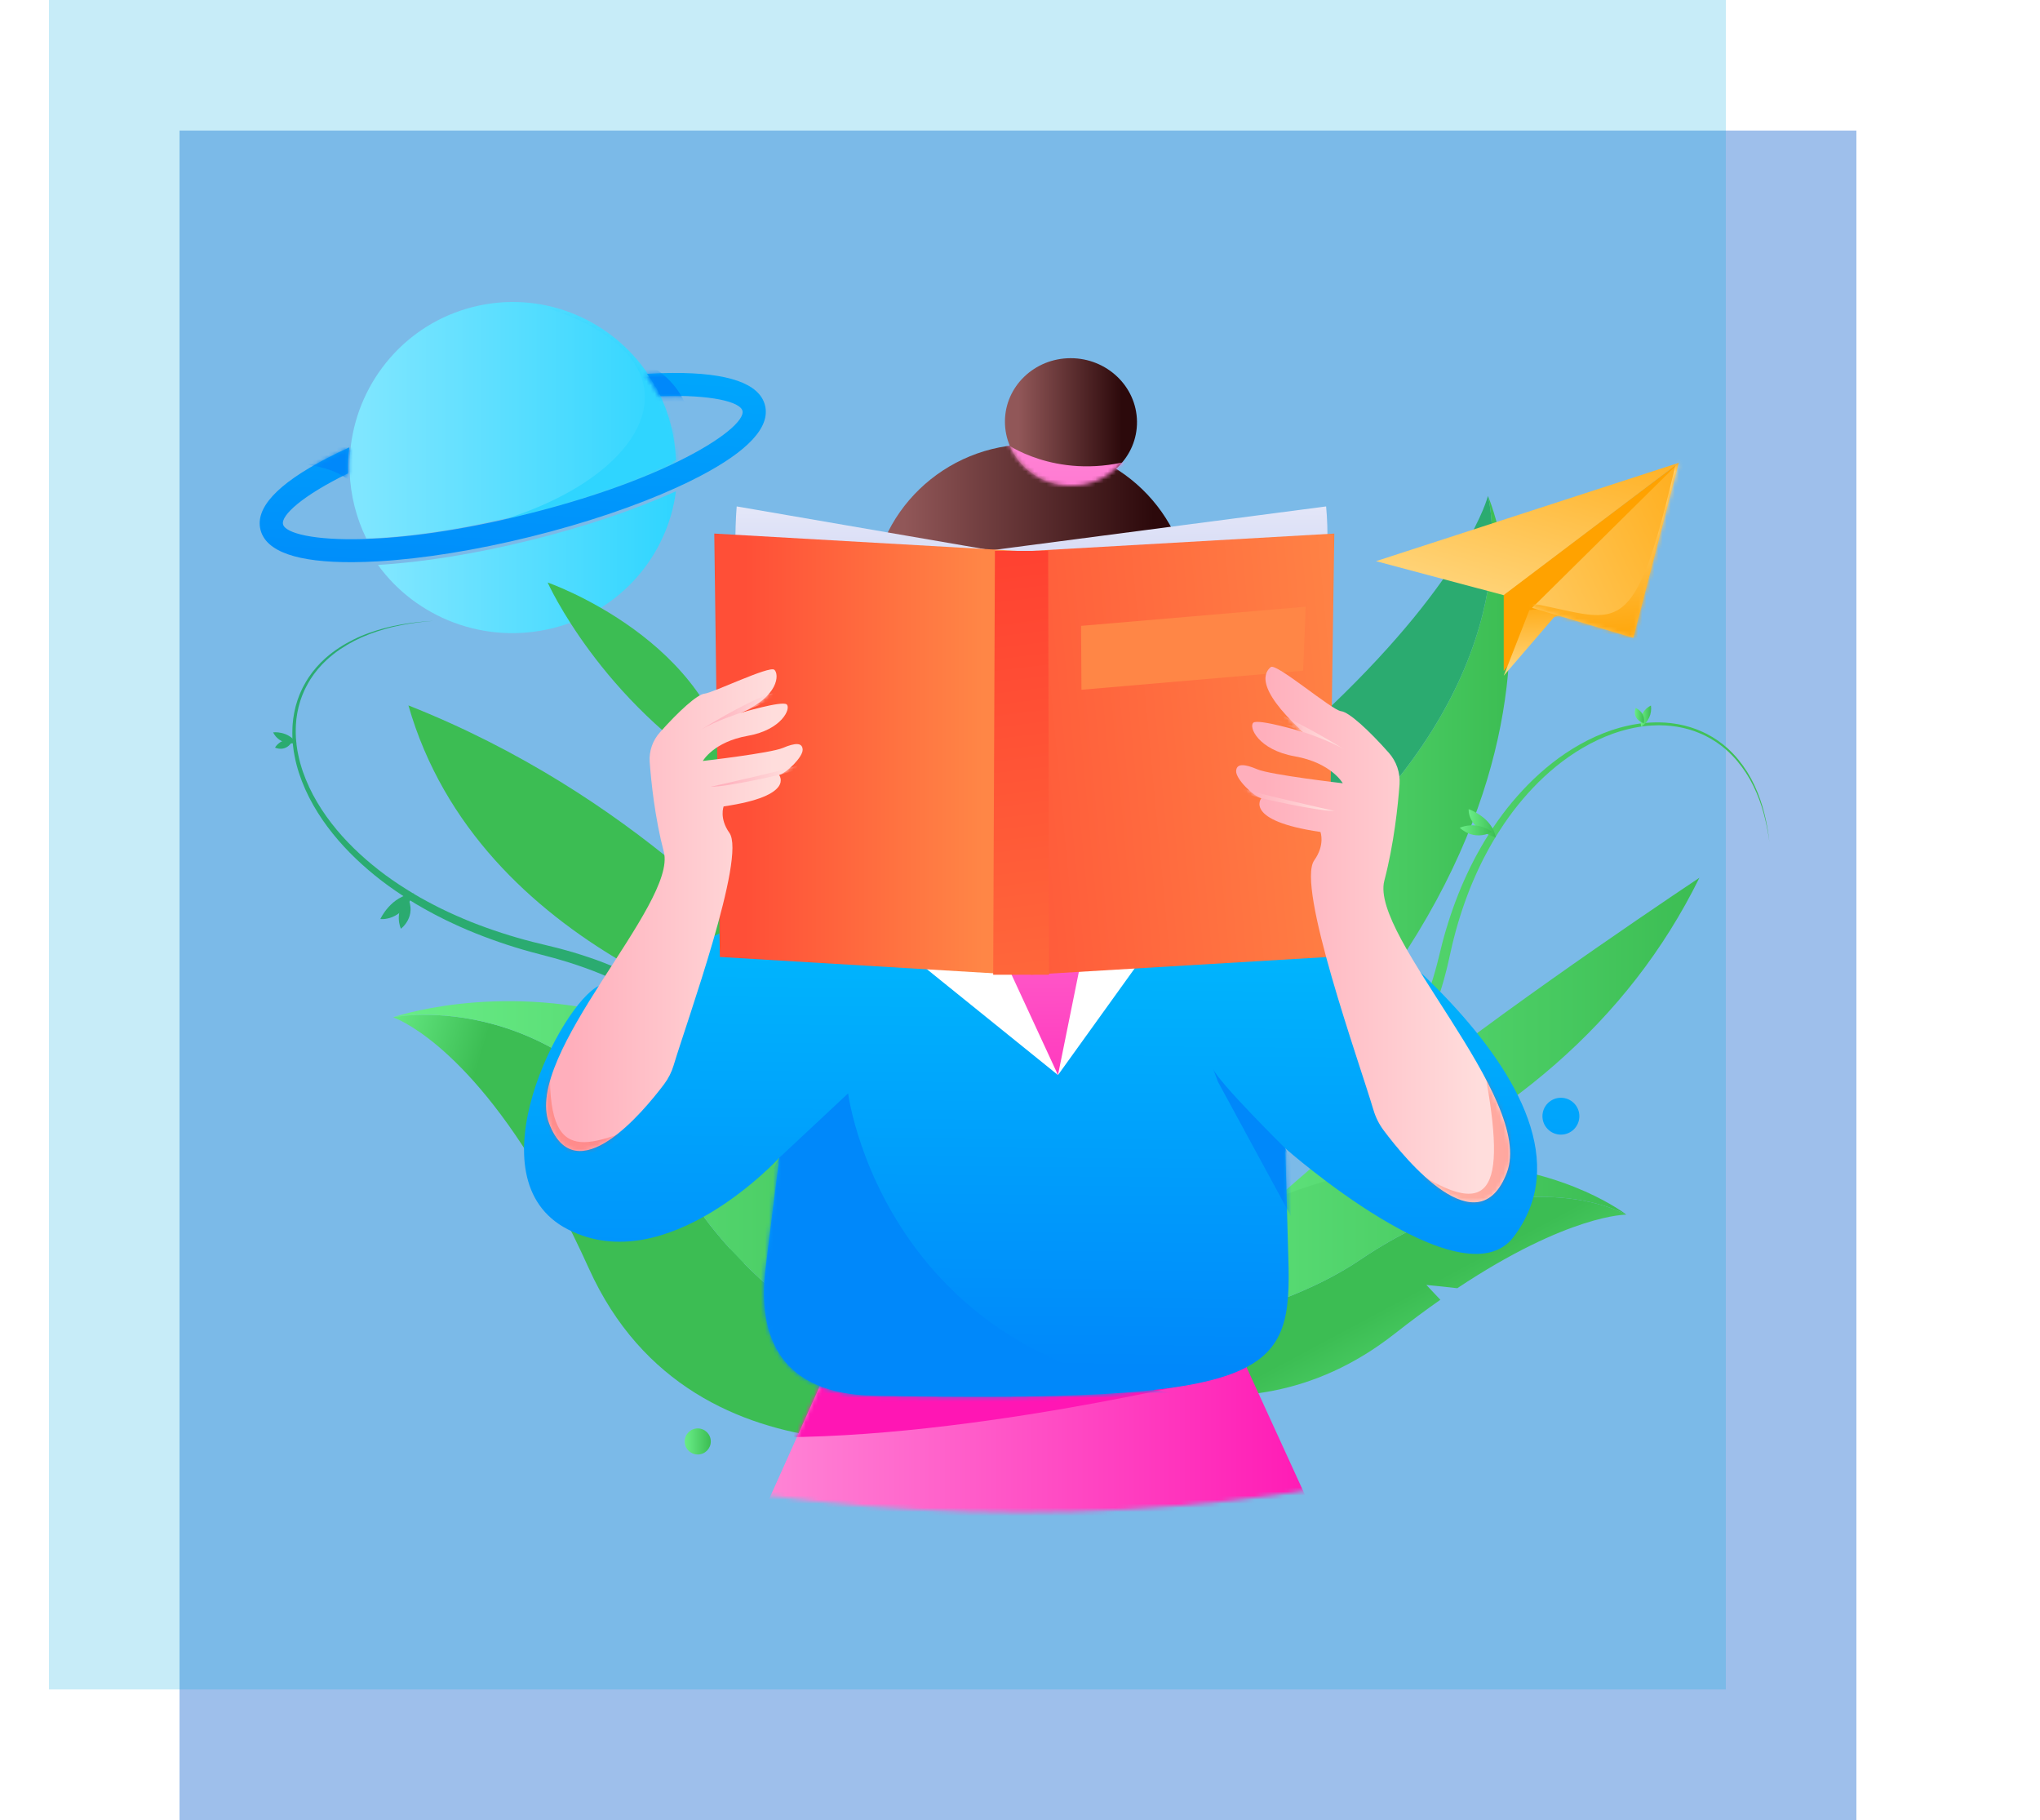 <svg width="500" height="446" viewBox="0 0 500 446" fill="none" xmlns="http://www.w3.org/2000/svg">
<rect width="500" height="446" fill="#1E1E1E"/>
<rect width="1440" height="1024" transform="translate(-891 -338)" fill="white"/>
<rect x="44" y="32" width="411" height="414" fill="#0058CC" fill-opacity="0.38"/>
<rect x="12" width="411" height="414" fill="#01ABE1" fill-opacity="0.22"/>
<path d="M165.671 112.776C165.467 107.109 164.075 101.549 161.585 96.46C160.639 94.528 159.539 92.676 158.296 90.922C149.018 77.812 132.381 71.062 115.921 75.225C99.461 79.388 87.986 93.248 85.989 109.21C85.72 111.346 85.624 113.501 85.701 115.653C85.905 121.32 87.297 126.879 89.787 131.968C99.553 131.653 112.668 129.94 128.615 125.907C144.561 121.874 156.921 117.143 165.671 112.776Z" fill="url(#paint0_linear_0_1)"/>
<mask id="mask0_0_1" style="mask-type:alpha" maskUnits="userSpaceOnUse" x="85" y="75" width="81" height="58">
<path fill-rule="evenodd" clip-rule="evenodd" d="M165.522 113.741C165.318 108.113 163.931 102.592 161.45 97.538C160.507 95.619 159.411 93.78 158.173 92.038C148.927 79.019 132.349 72.315 115.947 76.45C99.545 80.584 88.11 94.348 86.12 110.2C85.852 112.321 85.756 114.461 85.833 116.598C86.036 122.226 87.424 127.747 89.905 132.801C99.636 132.488 112.705 130.787 128.596 126.782C144.486 122.776 156.802 118.078 165.522 113.741Z" fill="white"/>
</mask>
<g mask="url(#mask0_0_1)">
<path d="M100.014 69.867C184.868 74.899 167.446 121.508 106.941 131.176C46.435 140.843 186.905 124.796 186.905 124.796L184.611 78.534L120.266 66.019L103.09 74.708" fill="url(#paint1_linear_0_1)"/>
</g>
<path d="M92.631 138.44C102.004 151.39 118.809 158.058 135.436 153.946C152.063 149.833 163.654 136.142 165.671 120.375C155.717 124.906 143.282 129.106 129.921 132.41C116.56 135.715 103.582 137.8 92.631 138.44Z" fill="url(#paint2_linear_0_1)"/>
<path d="M187.494 99.301C186.129 93.977 178.506 91.315 164.838 91.392C162.846 91.403 160.755 91.479 158.592 91.605C159.847 93.334 160.957 95.161 161.912 97.067C174.362 96.674 181.414 98.48 181.974 100.665C182.534 102.85 177.193 107.718 166.037 113.159C157.204 117.467 144.727 122.133 128.63 126.111C112.532 130.089 99.293 131.778 89.435 132.089C76.985 132.482 69.933 130.675 69.373 128.491C68.813 126.306 74.153 121.437 85.309 115.997C85.232 113.874 85.329 111.749 85.6 109.643C83.635 110.537 81.756 111.442 79.997 112.358C67.919 118.643 62.488 124.53 63.853 129.855C65.218 135.179 72.841 137.841 86.509 137.763C88.5 137.752 90.592 137.677 92.754 137.551C103.698 136.913 116.667 134.83 130.019 131.531C143.371 128.231 155.798 124.037 165.746 119.513C167.712 118.619 169.591 117.713 171.35 116.798C183.427 110.513 188.859 104.625 187.494 99.301Z" fill="url(#paint3_linear_0_1)"/>
<mask id="mask1_0_1" style="mask-type:alpha" maskUnits="userSpaceOnUse" x="63" y="91" width="125" height="47">
<path fill-rule="evenodd" clip-rule="evenodd" d="M186.992 99.448C185.634 94.12 178.045 91.456 164.437 91.534C162.454 91.545 160.372 91.62 158.219 91.746C159.468 93.477 160.574 95.305 161.524 97.213C173.919 96.82 180.939 98.627 181.497 100.814C182.054 103 176.737 107.872 165.631 113.317C156.837 117.628 144.415 122.298 128.389 126.279C112.363 130.26 99.182 131.951 89.367 132.262C76.972 132.655 69.952 130.847 69.394 128.661C68.837 126.474 74.154 121.602 85.26 116.157C85.183 114.033 85.28 111.907 85.55 109.798C83.593 110.693 81.722 111.599 79.971 112.516C67.947 118.805 62.54 124.697 63.899 130.026C65.258 135.355 72.847 138.018 86.455 137.941C88.437 137.93 90.519 137.854 92.672 137.728C103.567 137.089 116.479 135.005 129.772 131.703C143.065 128.401 155.437 124.204 165.341 119.677C167.298 118.782 169.169 117.875 170.92 116.959C182.944 110.669 188.351 104.777 186.992 99.448Z" fill="white"/>
</mask>
<g mask="url(#mask1_0_1)">
<path d="M54.575 114.737C92.323 108.868 88.703 125.602 88.703 125.602L98.011 104.82L83.015 101.754" fill="url(#paint4_linear_0_1)"/>
<path d="M147.911 85.911C166.785 88.454 168.854 101.754 168.854 101.754L152.824 104.82L147.653 99.937" fill="url(#paint5_linear_0_1)"/>
</g>
<mask id="mask2_0_1" style="mask-type:alpha" maskUnits="userSpaceOnUse" x="0" y="74" width="500" height="297">
<path fill-rule="evenodd" clip-rule="evenodd" d="M500 236.288C500 310.474 388.071 370.613 250 370.613C111.929 370.613 0 310.474 0 236.288C0 162.103 118.181 74.029 256.252 74.029C394.323 74.029 500 162.103 500 236.288Z" fill="white"/>
</mask>
<g mask="url(#mask2_0_1)">
<path d="M168.621 335.309C170.962 330.101 173.143 324.83 175.023 319.45C176.929 314.086 178.472 308.6 179.641 303.03C180.783 297.469 181.451 291.814 181.434 286.192C181.407 280.576 180.639 274.995 178.96 269.761C177.294 264.59 174.685 259.771 171.267 255.544C167.894 251.376 163.822 247.87 159.392 244.969C157.169 243.533 154.869 242.22 152.502 241.035C151.308 240.467 150.122 239.88 148.903 239.369C147.698 238.822 146.462 238.353 145.235 237.861C142.759 236.936 140.26 236.064 137.718 235.334C137.082 235.151 136.453 234.946 135.812 234.782L133.894 234.272L130.007 233.242C124.806 231.806 119.701 230.042 114.724 227.96C113.487 227.411 112.237 226.896 111.017 226.304C110.405 226.013 109.788 225.736 109.181 225.433L107.363 224.518C106.754 224.221 106.163 223.881 105.563 223.564C104.965 223.242 104.364 222.925 103.777 222.578L102.008 221.559L100.265 220.487C97.956 219.033 95.694 217.488 93.511 215.817C91.321 214.134 89.222 212.336 87.224 210.431C83.222 206.598 79.597 202.244 76.775 197.281C75.345 194.781 74.17 192.145 73.267 189.411C73.147 189.07 73.058 188.714 72.953 188.367C72.856 188.016 72.74 187.671 72.659 187.315C72.496 186.602 72.303 185.899 72.187 185.173C72.122 184.812 72.05 184.453 71.993 184.091L71.852 182.997C71.83 182.815 71.801 182.633 71.785 182.45L71.745 181.898C71.72 181.531 71.685 181.164 71.669 180.795C71.663 180.056 71.622 179.319 71.672 178.579L71.695 178.025C71.703 177.84 71.708 177.656 71.731 177.472L71.844 176.367C71.853 176.275 71.861 176.183 71.873 176.091L71.918 175.817L72.008 175.269C72.069 174.904 72.121 174.538 72.213 174.179L72.462 173.099L72.777 172.038C72.832 171.862 72.878 171.683 72.94 171.509L73.132 170.992L73.324 170.475C73.389 170.303 73.448 170.128 73.528 169.963L73.977 168.96C74.049 168.792 74.13 168.628 74.219 168.468L74.475 167.985C74.799 167.329 75.207 166.728 75.582 166.108C75.785 165.808 75.999 165.518 76.207 165.224L76.521 164.783L76.861 164.366L77.541 163.535L78.269 162.752L78.633 162.362L79.019 161.997L79.789 161.268C80.839 160.343 81.954 159.495 83.126 158.729C85.431 157.235 87.904 156.014 90.493 155.093C93.038 154.186 95.656 153.499 98.319 153.038C100.958 152.578 103.623 152.279 106.298 152.14C103.627 152.33 100.97 152.681 98.341 153.191C95.696 153.701 93.1 154.436 90.581 155.387C88.031 156.348 85.603 157.602 83.345 159.124C82.206 159.899 81.123 160.754 80.104 161.682L79.361 162.411L78.99 162.775L78.64 163.164L77.942 163.941L77.291 164.764L76.967 165.176L76.669 165.61C76.471 165.901 76.267 166.186 76.075 166.481C75.721 167.091 75.334 167.679 75.032 168.321L74.791 168.794C74.707 168.95 74.632 169.11 74.565 169.274L74.146 170.252C74.072 170.412 74.017 170.582 73.957 170.75L73.78 171.252L73.603 171.755C73.545 171.923 73.504 172.097 73.454 172.268L73.167 173.296L72.945 174.342C72.861 174.689 72.817 175.043 72.764 175.396L72.686 175.925L72.647 176.189C72.636 176.278 72.631 176.367 72.623 176.456L72.531 177.522C72.511 177.699 72.51 177.878 72.506 178.056L72.492 178.59C72.455 179.303 72.508 180.015 72.524 180.726C72.546 181.081 72.585 181.435 72.615 181.789L72.662 182.32C72.68 182.496 72.712 182.671 72.736 182.847L72.889 183.9C72.95 184.249 73.026 184.595 73.094 184.943C73.217 185.641 73.417 186.319 73.585 187.005C73.669 187.348 73.787 187.68 73.887 188.018C73.995 188.353 74.085 188.695 74.207 189.024C75.129 191.662 76.314 194.201 77.744 196.603C80.572 201.382 84.187 205.571 88.17 209.248C90.161 211.077 92.247 212.799 94.421 214.406C96.59 216.002 98.837 217.475 101.129 218.86L102.858 219.878L104.613 220.846C105.195 221.175 105.791 221.475 106.384 221.78C106.98 222.08 107.565 222.403 108.17 222.682L109.972 223.547C110.573 223.833 111.185 224.094 111.792 224.368C113 224.927 114.24 225.409 115.464 225.925C120.398 227.878 125.451 229.515 130.592 230.828L134.464 231.774L136.425 232.256C137.081 232.41 137.727 232.606 138.378 232.78C140.983 233.474 143.555 234.315 146.11 235.214C147.379 235.695 148.656 236.152 149.907 236.69C151.17 237.192 152.406 237.774 153.649 238.336C156.129 239.52 158.543 240.838 160.878 242.285C165.556 245.225 169.934 248.839 173.624 253.235C175.488 255.455 177.144 257.842 178.569 260.366C180.018 262.938 181.228 265.638 182.184 268.43C184.099 274.063 185.018 280.067 185.145 286.05C185.262 292.041 184.647 298.017 183.549 303.854C182.43 309.661 180.922 315.386 179.034 320.992C177.184 326.577 175.033 332.029 172.734 337.379L168.621 335.309Z" fill="#2BAB70"/>
<path d="M182.432 303.431C186.323 311.421 194.815 311.738 194.815 311.738C194.815 311.738 192.941 303.702 182.432 303.431Z" fill="#2BAB70"/>
<path d="M184.341 305.293C191.139 308.086 194.992 302.858 194.992 302.858C194.992 302.858 189.031 298.745 184.341 305.293Z" fill="#2BAB70"/>
<path d="M155.272 241.383C162.122 235.977 161.467 226.768 161.467 226.768C161.467 226.768 154.352 230.006 155.272 241.383Z" fill="#2BAB70"/>
<path d="M156.757 239.042C158.547 231.286 153.355 227.921 153.355 227.921C153.355 227.921 150.268 234.974 156.757 239.042Z" fill="#2BAB70"/>
<path d="M101.451 218.929C95.785 219.532 93.226 225.209 93.226 225.209C93.226 225.209 98.353 225.985 101.451 218.929Z" fill="#2BAB70"/>
<path d="M99.85 219.749C96.347 223.647 98.263 227.59 98.263 227.59C98.263 227.59 102.288 224.597 99.85 219.749Z" fill="#2BAB70"/>
<path d="M72.682 182.085C70.56 179.001 66.95 179.467 66.95 179.467C66.95 179.467 68.222 182.712 72.682 182.085Z" fill="#2BAB70"/>
<path d="M71.764 181.437C68.723 180.743 67.405 183.211 67.405 183.211C67.405 183.211 70.171 184.52 71.764 181.437Z" fill="#2BAB70"/>
<path d="M416.52 215.096C398.952 250.822 368.573 275.566 330.506 292.177C292.439 308.788 297.929 315.116 274.164 330.05C274.164 330.05 276.564 324.244 338.31 271.733C360.016 253.273 401.834 224.898 416.52 215.096Z" fill="url(#paint6_linear_0_1)"/>
<path d="M167.535 290.488C139.437 240.434 96.335 249.293 96.335 249.293C96.335 249.293 113.559 254.882 133.712 289.943C137.907 290.773 143.491 292.012 143.491 292.012L136.725 295.369C139.236 300.048 141.779 305.185 144.33 310.836C170.267 368.294 240.649 351.129 245.431 349.889C224.888 340.995 184.328 320.402 167.535 290.488Z" fill="url(#paint7_linear_0_1)"/>
<path d="M96.335 249.293C96.335 249.293 139.437 240.433 167.535 290.488C184.328 320.402 224.888 340.995 245.431 349.889C245.601 349.845 245.696 349.819 245.696 349.819C195.684 214.757 96.335 249.293 96.335 249.293Z" fill="url(#paint8_linear_0_1)"/>
<path d="M213.121 277.422C212.849 276.38 212.587 275.336 212.262 274.31L208.543 261.939C207.992 260.189 207.431 258.441 206.86 256.696C207.787 256.885 208.293 256.974 208.293 256.974C208.293 256.974 207.45 255.695 205.784 253.438C201.45 240.395 196.616 227.52 191.042 214.961C218.057 194.306 210.623 152.413 210.623 152.413C210.623 152.413 192.07 177.204 190.174 213.015L187.728 207.748C186.819 205.798 185.941 203.835 184.939 201.93C183.16 198.44 181.428 194.929 179.526 191.505C179.538 191.512 179.55 191.52 179.562 191.527C175.479 157.039 134.228 142.748 134.228 142.748C134.228 142.748 147.221 171.797 178.555 190.916C180.563 194.642 182.34 198.485 184.178 202.294C185.135 204.214 185.968 206.193 186.833 208.156L189.415 214.05C189.636 214.573 189.845 215.1 190.064 215.624C190.063 215.649 190.062 215.673 190.061 215.697C190.07 215.691 190.077 215.684 190.086 215.678C194.598 226.498 198.566 237.529 202.138 248.685C188.943 232.064 154.624 194.411 100.104 172.866C117.353 232.999 187.331 252.308 204.483 256.183C205.129 258.313 205.764 260.447 206.387 262.583L209.818 274.971C210.12 275.999 210.357 277.044 210.605 278.087L211.35 281.213L212.838 287.465L214.327 293.715L214.699 295.278L215.018 296.852L215.648 300.003L218.166 312.604L218.796 315.753C219.012 316.801 219.151 317.865 219.332 318.92L220.36 325.262L222.416 337.941C222.604 338.995 222.717 340.061 222.853 341.122L223.251 344.31L224.047 350.683L225.639 363.426L230.11 362.902L228.228 350.113L227.288 343.72L226.817 340.524C226.657 339.459 226.52 338.391 226.307 337.335L223.961 324.625L222.788 318.272C222.583 317.215 222.42 316.151 222.179 315.101L221.477 311.947L218.669 299.335L217.967 296.183L217.612 294.608L217.203 293.045L215.57 286.795L215.507 286.552C249.924 260.412 240.475 207.16 240.475 207.16C240.475 207.16 217.26 238.174 214.602 283.09L213.937 280.545L213.121 277.422Z" fill="url(#paint9_linear_0_1)"/>
<path d="M333.464 308.658C372.031 282.553 398.626 297.654 398.626 297.654C398.626 297.654 384.527 297.498 357.185 315.681C353.953 315.301 349.6 314.882 349.6 314.882L353.027 318.518C349.503 320.984 345.781 323.737 341.859 326.819C301.98 358.163 259.579 331.767 256.726 329.925C274.389 328.677 310.416 324.259 333.464 308.658Z" fill="url(#paint10_linear_0_1)"/>
<path d="M398.626 297.654C398.626 297.654 372.031 282.553 333.464 308.658C310.416 324.259 274.389 328.677 256.726 329.925C256.625 329.86 256.569 329.823 256.569 329.823C342.693 253.757 398.626 297.654 398.626 297.654Z" fill="url(#paint11_linear_0_1)"/>
<path d="M327.427 207.253C375.543 161.96 364.688 121.532 364.688 121.532C364.688 121.532 360.001 140.784 326.321 172.985C325.705 177.493 324.751 183.541 324.751 183.541L321.103 177.862C316.6 181.978 311.646 186.284 306.183 190.771C250.644 236.396 271.036 301.498 272.495 305.896C280.287 282.178 298.672 234.321 327.427 207.253Z" fill="#2BAB70"/>
<path d="M364.688 121.532C364.688 121.532 375.543 161.96 327.427 207.253C298.672 234.321 280.287 282.178 272.495 305.896C272.547 306.052 272.577 306.139 272.577 306.139C403.662 209.93 364.688 121.532 364.688 121.532Z" fill="url(#paint12_linear_0_1)"/>
<path d="M252.98 270.096C258.293 271.91 263.663 273.58 269.127 274.979C274.6 276.407 280.155 277.503 285.76 278.262C291.375 279.002 297.064 279.319 302.691 279.033C308.312 278.739 313.865 277.793 319.032 276.06C324.061 274.382 328.764 271.854 332.935 268.588C336.849 265.475 340.25 261.769 343.014 257.605C344.349 255.587 345.566 253.495 346.659 251.337C347.176 250.257 347.714 249.183 348.173 248.082C348.669 246.994 349.085 245.881 349.526 244.774C350.346 242.546 351.112 240.299 351.735 238.022C351.89 237.452 352.069 236.887 352.206 236.314L352.635 234.598L353.5 231.119C354.724 226.439 356.273 221.849 358.136 217.384C358.633 216.266 359.095 215.139 359.635 214.034C359.901 213.48 360.151 212.922 360.429 212.372L361.268 210.725C361.539 210.173 361.854 209.636 362.145 209.091C362.443 208.548 362.734 208.002 363.056 207.468L364.002 205.859L364.999 204.27C366.357 202.162 367.807 200.093 369.386 198.087C370.989 196.061 372.699 194.124 374.51 192.282C378.176 188.567 382.38 185.159 387.227 182.431C389.691 181.04 392.278 179.877 394.955 178.958C395.292 178.835 395.644 178.74 395.987 178.631C396.334 178.528 396.674 178.41 397.027 178.32C397.734 178.143 398.43 177.938 399.151 177.801C399.51 177.727 399.866 177.646 400.226 177.578L401.315 177.401C401.497 177.373 401.677 177.338 401.86 177.316L402.41 177.253C402.777 177.213 403.143 177.165 403.511 177.133C404.251 177.093 404.987 177.021 405.73 177.029L406.285 177.023C406.47 177.021 406.656 177.016 406.841 177.028L407.951 177.074C408.044 177.078 408.136 177.081 408.229 177.087L408.505 177.113L409.057 177.166C409.425 177.203 409.794 177.231 410.157 177.295L411.249 177.462L412.325 177.689C412.503 177.729 412.684 177.761 412.86 177.807L413.386 177.952L413.912 178.096C414.087 178.145 414.264 178.189 414.433 178.251L415.456 178.599C415.629 178.654 415.795 178.72 415.959 178.789L416.454 178.992C417.124 179.246 417.742 179.576 418.38 179.878C418.688 180.042 418.987 180.217 419.291 180.386L419.745 180.642L420.177 180.922L421.039 181.482L421.853 182.086L422.259 182.389L422.641 182.711L423.404 183.355C424.366 184.229 425.263 185.172 426.087 186.177C427.664 188.111 428.993 190.236 430.041 192.5C431.052 194.688 431.852 196.966 432.431 199.305C433.003 201.606 433.417 203.943 433.67 206.3C433.365 203.948 432.9 201.62 432.279 199.331C431.651 197.01 430.804 194.753 429.75 192.591C428.664 190.364 427.303 188.281 425.701 186.389C424.869 185.413 423.967 184.499 423.002 183.654L422.241 183.033L421.861 182.723L421.457 182.434L420.649 181.855L419.797 181.321L419.371 181.055L418.924 180.812C418.624 180.652 418.33 180.486 418.027 180.331C417.401 180.048 416.796 179.735 416.14 179.499L415.657 179.31C415.497 179.245 415.335 179.183 415.167 179.133L414.171 178.81C414.006 178.752 413.834 178.713 413.664 178.668L413.153 178.536L412.643 178.404C412.472 178.361 412.296 178.333 412.123 178.297L411.081 178.094L410.025 177.948C409.675 177.89 409.318 177.869 408.962 177.839L408.43 177.796L408.163 177.774C408.074 177.769 407.985 177.768 407.895 177.765L406.825 177.736C406.646 177.727 406.468 177.735 406.289 177.739L405.753 177.753C405.039 177.755 404.328 177.835 403.617 177.884C403.263 177.92 402.91 177.972 402.557 178.015L402.028 178.083C401.852 178.107 401.678 178.143 401.503 178.173L400.455 178.359C400.109 178.43 399.766 178.514 399.421 178.59C398.727 178.732 398.057 178.941 397.377 179.122C397.037 179.213 396.71 179.333 396.376 179.437C396.045 179.549 395.707 179.645 395.383 179.769C392.802 180.699 390.313 181.866 387.947 183.254C383.284 185.978 379.245 189.368 375.735 193.059C373.999 194.89 372.365 196.814 370.838 198.822C369.332 200.812 367.954 202.864 366.666 204.953L365.72 206.527L364.826 208.122C364.521 208.651 364.247 209.191 363.967 209.729C363.692 210.269 363.394 210.801 363.139 211.348L362.351 212.979C362.09 213.523 361.855 214.076 361.606 214.624C361.099 215.717 360.669 216.833 360.204 217.939C358.468 222.361 357.043 226.898 355.942 231.519L355.16 234.98L354.761 236.733C354.635 237.318 354.466 237.898 354.32 238.481C353.736 240.812 353.003 243.121 352.212 245.419C351.785 246.561 351.383 247.709 350.897 248.838C350.449 249.977 349.919 251.095 349.409 252.218C348.323 254.477 347.106 256.669 345.764 258.786C342.934 263.232 339.418 267.204 335.347 270.556C333.18 272.324 330.863 273.898 328.42 275.262C325.886 276.673 323.237 277.87 320.502 278.839C314.946 280.799 308.974 281.9 302.991 282.299C296.999 282.691 290.991 282.437 285.103 281.749C279.262 281.045 273.469 279.991 267.755 278.591C262.086 277.229 256.537 275.593 251.083 273.824L252.98 270.096Z" fill="url(#paint13_linear_0_1)"/>
<path d="M285.478 280.744C277.646 284.56 277.691 292.066 277.691 292.066C277.691 292.066 285.654 290.026 285.478 280.744Z" fill="url(#paint14_linear_0_1)"/>
<path d="M283.696 282.517C281.189 288.648 286.586 291.795 286.586 291.795C286.586 291.795 290.45 286.339 283.696 282.517Z" fill="url(#paint15_linear_0_1)"/>
<path d="M346.428 253.797C352.132 259.579 361.322 258.558 361.322 258.558C361.322 258.558 357.777 252.438 346.428 253.797Z" fill="url(#paint16_linear_0_1)"/>
<path d="M348.834 254.994C356.674 256.2 359.821 251.458 359.821 251.458C359.821 251.458 352.63 249.075 348.834 254.994Z" fill="url(#paint17_linear_0_1)"/>
<path d="M366.61 205.241C365.765 200.272 359.973 198.288 359.973 198.288C359.973 198.288 359.416 202.848 366.61 205.241Z" fill="url(#paint18_linear_0_1)"/>
<path d="M365.72 203.868C361.67 200.966 357.805 202.845 357.805 202.845C357.805 202.845 360.972 206.251 365.72 203.868Z" fill="url(#paint19_linear_0_1)"/>
<path d="M402.264 178.089C403.999 176.97 404.926 174.949 404.639 172.907C404.639 172.907 401.445 174.185 402.264 178.089Z" fill="url(#paint20_linear_0_1)"/>
<path d="M402.873 177.248C403.438 174.532 400.911 173.488 400.911 173.488C400.911 173.488 399.719 175.991 402.873 177.248Z" fill="url(#paint21_linear_0_1)"/>
<path d="M203.959 332.926L182.664 380.376H326.272L299.574 322.04L203.959 332.926Z" fill="url(#paint22_linear_0_1)"/>
<mask id="mask3_0_1" style="mask-type:alpha" maskUnits="userSpaceOnUse" x="182" y="322" width="145" height="59">
<path fill-rule="evenodd" clip-rule="evenodd" d="M203.959 332.926L182.664 380.376H326.272L299.574 322.04L203.959 332.926Z" fill="white"/>
</mask>
<g mask="url(#mask3_0_1)">
<path d="M182.503 352.037C232.792 354 301.275 336.884 301.275 336.884L231.192 323.129L213.59 327.387L182.503 352.037Z" fill="url(#paint23_linear_0_1)"/>
</g>
<path d="M198.704 215.305C186.445 226.19 155.764 237.488 146.772 241.603C137.746 245.733 115.117 288.917 139.167 301.262C163.482 313.742 191.031 283.688 191.031 283.688C191.031 283.688 189.325 296.869 187.625 311.019C185.591 327.942 191.608 341.605 214.179 342.02C309.522 343.776 316.234 337.31 315.836 310.823L315.017 281.406C315.017 281.406 358.384 319.668 370.959 303.138C398.352 267.131 319.624 215.305 319.624 215.305L198.704 215.305Z" fill="url(#paint24_linear_0_1)"/>
<mask id="mask4_0_1" style="mask-type:alpha" maskUnits="userSpaceOnUse" x="128" y="215" width="249" height="128">
<path fill-rule="evenodd" clip-rule="evenodd" d="M198.704 215.305C186.445 226.19 155.764 237.488 146.772 241.603C137.746 245.733 115.117 288.917 139.167 301.262C163.482 313.742 191.031 283.688 191.031 283.688C191.031 283.688 189.325 296.869 187.625 311.019C185.591 327.942 191.608 341.605 214.179 342.02C309.522 343.776 316.234 337.31 315.836 310.823L315.017 281.406C315.017 281.406 358.384 319.668 370.959 303.138C398.352 267.131 319.624 215.305 319.624 215.305L198.704 215.305Z" fill="white"/>
</mask>
<g mask="url(#mask4_0_1)">
<path d="M141.466 374.772L191.031 283.688L207.869 267.935C207.869 267.935 218.423 349.97 321.565 342.352C365.772 339.086 141.466 374.772 141.466 374.772Z" fill="url(#paint25_linear_0_1)"/>
<path d="M323.736 300.641L315.017 281.406C315.017 281.406 298.533 265.112 297.333 261.919L298.533 265.112L321.736 307.826L323.736 300.641Z" fill="url(#paint26_linear_0_1)"/>
</g>
<path d="M250.281 231.029L241.234 241.624L259.312 263.446L269.582 235.923L251.572 231.584" fill="url(#paint27_linear_0_1)"/>
<path d="M219.745 231.507L259.312 263.446L236.441 214.007L219.745 231.507Z" fill="white"/>
<path d="M269.311 214.007L259.312 263.446L289.735 221.136L269.311 214.007Z" fill="white"/>
<path d="M291.665 146.654C292.064 168.111 274.603 185.827 252.657 185.827C230.712 185.827 213.248 168.111 213.643 146.654C214.03 125.626 231.491 108.884 252.651 108.884C273.81 108.884 291.274 125.626 291.665 146.654Z" fill="url(#paint28_linear_0_1)"/>
<path d="M278.674 103.284C278.784 111.95 271.573 119.029 262.567 119.029C253.561 119.029 246.282 111.95 246.307 103.284C246.333 94.689 253.545 87.775 262.415 87.775C271.286 87.775 278.565 94.689 278.674 103.284Z" fill="url(#paint29_linear_0_1)"/>
<mask id="mask5_0_1" style="mask-type:alpha" maskUnits="userSpaceOnUse" x="246" y="87" width="33" height="33">
<path fill-rule="evenodd" clip-rule="evenodd" d="M278.674 103.284C278.784 111.95 271.573 119.029 262.567 119.029C253.561 119.029 246.282 111.95 246.307 103.284C246.333 94.689 253.545 87.775 262.415 87.775C271.286 87.775 278.565 94.689 278.674 103.284Z" fill="white"/>
</mask>
<g mask="url(#mask5_0_1)">
<path d="M246.292 108.519C246.292 108.519 258.395 117.563 276.615 112.981L269.823 121.463L249.971 121.663L240.839 110.681L246.292 108.519Z" fill="url(#paint30_linear_0_1)"/>
</g>
<path d="M181.122 153.37C181.122 153.37 179.585 135.982 180.563 124.102L243.855 135.007L243.788 151.269L181.122 153.37Z" fill="url(#paint31_linear_0_1)"/>
<path d="M323.986 153.37C323.986 153.37 326.19 135.982 325.028 124.102L241.71 135.007L241.627 151.269L323.986 153.37Z" fill="url(#paint32_linear_0_1)"/>
<path d="M175.065 130.752L176.436 234.51L249.295 238.861L249.445 135.007L175.065 130.752Z" fill="url(#paint33_linear_0_1)"/>
<path d="M327.038 130.752L325.528 234.51L252.662 238.861L252.653 135.007L327.038 130.752Z" fill="url(#paint34_linear_0_1)"/>
<path d="M264.971 153.37L265.063 169.03L319.411 164.357L320.026 148.674L264.971 153.37Z" fill="url(#paint35_linear_0_1)"/>
<path d="M257.118 238.861H243.428L243.855 135.006H256.899L257.118 238.861Z" fill="url(#paint36_linear_0_1)"/>
<path d="M159.24 186.714C159.059 184.076 159.95 181.476 161.713 179.502C166.376 174.257 170.896 170.163 172.668 169.987C174.781 169.777 188.558 163.085 189.786 164.128C191.015 165.172 190.96 170.721 181.457 174.718C181.457 174.718 191.67 171.667 192.803 172.613C193.936 173.56 191.678 178.835 183.281 180.317C174.872 181.801 172.264 186.479 172.264 186.479C172.264 186.479 188.866 184.563 191.869 183.287C194.869 182.014 196.671 181.907 196.73 183.712C196.789 185.52 192.757 189.466 190.939 189.893C190.939 189.893 195.107 195.035 177.366 197.616C177.366 197.616 176.229 200.522 178.771 204.093C182.959 209.977 168.359 250.2 165.119 261.036C164.62 262.709 163.827 264.28 162.778 265.677C157.584 272.58 141.131 292.312 134.601 275.339C128.079 258.392 166.051 221.559 162.699 208.76C160.505 200.383 159.601 191.65 159.24 186.714Z" fill="url(#paint37_linear_0_1)"/>
<mask id="mask6_0_1" style="mask-type:alpha" maskUnits="userSpaceOnUse" x="133" y="164" width="64" height="119">
<path fill-rule="evenodd" clip-rule="evenodd" d="M159.24 186.714C159.059 184.076 159.95 181.476 161.713 179.502C166.376 174.257 170.896 170.163 172.668 169.987C174.781 169.777 188.558 163.085 189.786 164.128C191.015 165.172 190.96 170.721 181.457 174.718C181.457 174.718 191.67 171.667 192.803 172.613C193.936 173.56 191.678 178.835 183.281 180.317C174.872 181.801 172.264 186.479 172.264 186.479C172.264 186.479 188.866 184.563 191.869 183.287C194.869 182.014 196.671 181.907 196.73 183.712C196.789 185.52 192.757 189.466 190.939 189.893C190.939 189.893 195.107 195.035 177.366 197.616C177.366 197.616 176.229 200.522 178.771 204.093C182.959 209.977 168.359 250.2 165.119 261.036C164.62 262.709 163.827 264.28 162.778 265.677C157.584 272.58 141.131 292.312 134.601 275.339C128.079 258.392 166.051 221.559 162.699 208.76C160.505 200.383 159.601 191.65 159.24 186.714Z" fill="white"/>
</mask>
<g mask="url(#mask6_0_1)">
<path d="M192.524 170.059L181.457 174.718C181.457 174.718 175.376 176.669 171.91 178.75C171.91 178.75 182.429 172.186 188.337 170.184C191.143 169.234 192.524 170.059 192.524 170.059Z" fill="url(#paint38_linear_0_1)"/>
<path d="M195.024 188.792L190.939 189.893C190.939 189.893 178.562 192.803 174.174 192.803C174.174 192.803 195.041 188.151 195.615 187.511C196.189 186.872 195.024 188.792 195.024 188.792Z" fill="url(#paint39_linear_0_1)"/>
<path opacity="0.34" d="M137.718 235.334C130.25 281.876 137.992 282.49 150.945 278.201C163.899 273.912 126.799 303.615 126.799 303.615L106.092 280.799" fill="url(#paint40_linear_0_1)"/>
</g>
<path d="M343.024 192.193C343.222 189.37 342.273 186.586 340.392 184.469C335.419 178.854 330.598 174.472 328.706 174.284C326.45 174.059 312.771 162.359 311.461 163.47C310.149 164.582 307.174 168.172 319.31 179.348C319.31 179.348 308.409 176.082 307.197 177.094C305.984 178.108 308.383 183.755 317.35 185.342C326.33 186.931 329.109 191.941 329.109 191.941C329.109 191.941 311.374 189.889 308.168 188.523C304.967 187.158 303.042 187.045 302.974 188.978C302.906 190.914 307.204 195.141 309.146 195.599C309.146 195.599 304.679 201.109 323.635 203.875C323.635 203.875 324.845 206.991 322.121 210.821C317.63 217.132 333.176 260.338 336.629 271.997C337.16 273.797 338.007 275.488 339.129 276.993C344.684 284.427 362.298 305.694 369.308 287.399C376.3 269.152 335.693 229.561 339.296 215.826C341.653 206.842 342.632 197.481 343.024 192.193Z" fill="url(#paint41_linear_0_1)"/>
<mask id="mask7_0_1" style="mask-type:alpha" maskUnits="userSpaceOnUse" x="302" y="163" width="69" height="132">
<path fill-rule="evenodd" clip-rule="evenodd" d="M343.024 192.193C343.222 189.37 342.273 186.586 340.392 184.469C335.419 178.854 330.598 174.472 328.706 174.284C326.45 174.059 312.771 162.359 311.461 163.47C310.149 164.582 307.174 168.172 319.31 179.348C319.31 179.348 308.409 176.082 307.197 177.094C305.984 178.108 308.383 183.755 317.35 185.342C326.33 186.931 329.109 191.941 329.109 191.941C329.109 191.941 311.374 189.889 308.168 188.523C304.967 187.158 303.042 187.045 302.974 188.978C302.906 190.914 307.204 195.141 309.146 195.599C309.146 195.599 304.679 201.109 323.635 203.875C323.635 203.875 324.845 206.991 322.121 210.821C317.63 217.132 333.176 260.338 336.629 271.997C337.16 273.797 338.007 275.488 339.129 276.993C344.684 284.427 362.298 305.694 369.308 287.399C376.3 269.152 335.693 229.561 339.296 215.826C341.653 206.842 342.632 197.481 343.024 192.193Z" fill="white"/>
</mask>
<g mask="url(#mask7_0_1)">
<path d="M307.501 174.361L319.31 179.348C319.31 179.348 325.802 181.436 329.5 183.664C329.5 183.664 318.277 176.637 311.972 174.495C308.978 173.478 307.501 174.361 307.501 174.361Z" fill="url(#paint42_linear_0_1)"/>
<path d="M304.783 194.419L309.146 195.599C309.146 195.599 322.366 198.717 327.056 198.717C327.056 198.717 304.767 193.733 304.155 193.047C303.543 192.362 304.783 194.419 304.783 194.419Z" fill="url(#paint43_linear_0_1)"/>
<path opacity="0.34" d="M362.036 253.184C369.308 287.399 368.082 299.522 349.614 288.683C331.146 277.844 344.87 305.122 344.87 305.122L372.275 301.267L375.627 277.91L360.401 246.792" fill="url(#paint44_linear_0_1)"/>
</g>
<ellipse cx="382.574" cy="273.531" rx="4.525" ry="4.516" fill="url(#paint45_linear_0_1)"/>
<ellipse cx="171.015" cy="353.236" rx="3.2" ry="3.193" fill="url(#paint46_linear_0_1)"/>
</g>
<path d="M337.258 137.516L411.457 113.418L368.661 145.881L337.258 137.516Z" fill="url(#paint47_linear_0_1)"/>
<path d="M368.56 164.431V145.822L411.457 113.418L368.56 164.431Z" fill="url(#paint48_linear_0_1)"/>
<path d="M390.588 148.199L374.854 149.488L368.56 165.59L380.95 151.189" fill="url(#paint49_linear_0_1)"/>
<path d="M375.517 148.951L400.32 156.315L411.457 113.418L375.517 148.951Z" fill="url(#paint50_linear_0_1)"/>
<mask id="mask8_0_1" style="mask-type:alpha" maskUnits="userSpaceOnUse" x="375" y="113" width="37" height="44">
<path fill-rule="evenodd" clip-rule="evenodd" d="M375.605 148.848L400.339 156.164L411.446 113.544L375.605 148.848Z" fill="white"/>
</mask>
<g mask="url(#mask8_0_1)">
<path d="M411.446 110.475C400.169 160.353 396.941 151.378 373.629 147.553C350.318 143.727 385.285 167.004 385.285 167.004L408.955 170.883L416.486 136.522L414.693 108.812" fill="url(#paint51_linear_0_1)"/>
</g>
<defs>
<linearGradient id="paint0_linear_0_1" x1="85.675" y1="131.968" x2="165.671" y2="131.968" gradientUnits="userSpaceOnUse">
<stop offset="0.036" stop-color="#7FE6FF"/>
<stop offset="1" stop-color="#2FD5FF"/>
</linearGradient>
<linearGradient id="paint1_linear_0_1" x1="46.691" y1="105.758" x2="62.329" y2="105.758" gradientUnits="userSpaceOnUse">
<stop offset="0.036" stop-color="#7FE6FF"/>
<stop offset="1" stop-color="#2FD5FF"/>
</linearGradient>
<linearGradient id="paint2_linear_0_1" x1="92.631" y1="155.156" x2="165.671" y2="155.156" gradientUnits="userSpaceOnUse">
<stop offset="0.036" stop-color="#7FE6FF"/>
<stop offset="1" stop-color="#2FD5FF"/>
</linearGradient>
<linearGradient id="paint3_linear_0_1" x1="-25.871" y1="5.697" x2="-32.168" y2="145.042" gradientUnits="userSpaceOnUse">
<stop offset="0.008" stop-color="#00CAFE"/>
<stop offset="1" stop-color="#0088FA"/>
</linearGradient>
<linearGradient id="paint4_linear_0_1" x1="65.938" y1="149.87" x2="66.057" y2="148.506" gradientUnits="userSpaceOnUse">
<stop offset="0.008" stop-color="#00CAFE"/>
<stop offset="1" stop-color="#0088FA"/>
</linearGradient>
<linearGradient id="paint5_linear_0_1" x1="137.095" y1="170.134" x2="137.408" y2="168.777" gradientUnits="userSpaceOnUse">
<stop offset="0.008" stop-color="#00CAFE"/>
<stop offset="1" stop-color="#0088FA"/>
</linearGradient>
<linearGradient id="paint6_linear_0_1" x1="274.164" y1="330.05" x2="416.52" y2="330.05" gradientUnits="userSpaceOnUse">
<stop offset="0.004" stop-color="#69ED87"/>
<stop offset="1" stop-color="#3CBD53"/>
</linearGradient>
<linearGradient id="paint7_linear_0_1" x1="78.51" y1="298.538" x2="103.456" y2="306.132" gradientUnits="userSpaceOnUse">
<stop offset="0.004" stop-color="#69ED87"/>
<stop offset="1" stop-color="#3CBD53"/>
</linearGradient>
<linearGradient id="paint8_linear_0_1" x1="96.335" y1="349.889" x2="245.696" y2="349.889" gradientUnits="userSpaceOnUse">
<stop offset="0.004" stop-color="#69ED87"/>
<stop offset="1" stop-color="#3CBD53"/>
</linearGradient>
<linearGradient id="paint9_linear_0_1" x1="147.934" y1="89.593" x2="156.217" y2="134.374" gradientUnits="userSpaceOnUse">
<stop offset="0.004" stop-color="#69ED87"/>
<stop offset="1" stop-color="#3CBD53"/>
</linearGradient>
<linearGradient id="paint10_linear_0_1" x1="428.927" y1="322.003" x2="408.359" y2="283.541" gradientUnits="userSpaceOnUse">
<stop offset="0.004" stop-color="#69ED87"/>
<stop offset="1" stop-color="#3CBD53"/>
</linearGradient>
<linearGradient id="paint11_linear_0_1" x1="256.569" y1="329.925" x2="398.626" y2="329.925" gradientUnits="userSpaceOnUse">
<stop offset="0.004" stop-color="#69ED87"/>
<stop offset="1" stop-color="#3CBD53"/>
</linearGradient>
<linearGradient id="paint12_linear_0_1" x1="272.495" y1="306.139" x2="370.107" y2="306.139" gradientUnits="userSpaceOnUse">
<stop offset="0.004" stop-color="#69ED87"/>
<stop offset="1" stop-color="#3CBD53"/>
</linearGradient>
<linearGradient id="paint13_linear_0_1" x1="251.083" y1="282.484" x2="433.67" y2="282.484" gradientUnits="userSpaceOnUse">
<stop offset="0.004" stop-color="#69ED87"/>
<stop offset="1" stop-color="#3CBD53"/>
</linearGradient>
<linearGradient id="paint14_linear_0_1" x1="277.691" y1="292.066" x2="285.481" y2="292.066" gradientUnits="userSpaceOnUse">
<stop offset="0.004" stop-color="#69ED87"/>
<stop offset="1" stop-color="#3CBD53"/>
</linearGradient>
<linearGradient id="paint15_linear_0_1" x1="283.032" y1="291.795" x2="287.686" y2="291.795" gradientUnits="userSpaceOnUse">
<stop offset="0.004" stop-color="#69ED87"/>
<stop offset="1" stop-color="#3CBD53"/>
</linearGradient>
<linearGradient id="paint16_linear_0_1" x1="346.428" y1="258.628" x2="361.322" y2="258.628" gradientUnits="userSpaceOnUse">
<stop offset="0.004" stop-color="#69ED87"/>
<stop offset="1" stop-color="#3CBD53"/>
</linearGradient>
<linearGradient id="paint17_linear_0_1" x1="348.834" y1="255.191" x2="359.821" y2="255.191" gradientUnits="userSpaceOnUse">
<stop offset="0.004" stop-color="#69ED87"/>
<stop offset="1" stop-color="#3CBD53"/>
</linearGradient>
<linearGradient id="paint18_linear_0_1" x1="359.963" y1="205.241" x2="366.61" y2="205.241" gradientUnits="userSpaceOnUse">
<stop offset="0.004" stop-color="#69ED87"/>
<stop offset="1" stop-color="#3CBD53"/>
</linearGradient>
<linearGradient id="paint19_linear_0_1" x1="357.805" y1="204.715" x2="365.72" y2="204.715" gradientUnits="userSpaceOnUse">
<stop offset="0.004" stop-color="#69ED87"/>
<stop offset="1" stop-color="#3CBD53"/>
</linearGradient>
<linearGradient id="paint20_linear_0_1" x1="402.13" y1="178.091" x2="404.692" y2="178.091" gradientUnits="userSpaceOnUse">
<stop offset="0.004" stop-color="#69ED87"/>
<stop offset="1" stop-color="#3CBD53"/>
</linearGradient>
<linearGradient id="paint21_linear_0_1" x1="400.69" y1="177.248" x2="402.956" y2="177.248" gradientUnits="userSpaceOnUse">
<stop offset="0.004" stop-color="#69ED87"/>
<stop offset="1" stop-color="#3CBD53"/>
</linearGradient>
<linearGradient id="paint22_linear_0_1" x1="182.664" y1="380.376" x2="326.272" y2="380.376" gradientUnits="userSpaceOnUse">
<stop offset="0.005" stop-color="#FF88D6"/>
<stop offset="0.999" stop-color="#FF16B4"/>
</linearGradient>
<linearGradient id="paint23_linear_0_1" x1="265.637" y1="406.285" x2="265.637" y2="394.662" gradientUnits="userSpaceOnUse">
<stop offset="0.005" stop-color="#FF88D6"/>
<stop offset="0.999" stop-color="#FF16B4"/>
</linearGradient>
<linearGradient id="paint24_linear_0_1" x1="107.263" y1="181.567" x2="105.899" y2="333.788" gradientUnits="userSpaceOnUse">
<stop offset="0.008" stop-color="#00CAFE"/>
<stop offset="1" stop-color="#0088FA"/>
</linearGradient>
<linearGradient id="paint25_linear_0_1" x1="262.401" y1="467.734" x2="261.76" y2="447.737" gradientUnits="userSpaceOnUse">
<stop offset="0.008" stop-color="#00CAFE"/>
<stop offset="1" stop-color="#0088FA"/>
</linearGradient>
<linearGradient id="paint26_linear_0_1" x1="324.706" y1="387.701" x2="320.974" y2="374.972" gradientUnits="userSpaceOnUse">
<stop offset="0.008" stop-color="#00CAFE"/>
<stop offset="1" stop-color="#0088FA"/>
</linearGradient>
<linearGradient id="paint27_linear_0_1" x1="207.237" y1="189.199" x2="208.373" y2="298.458" gradientUnits="userSpaceOnUse">
<stop offset="0.005" stop-color="#FF88D6"/>
<stop offset="0.999" stop-color="#FF16B4"/>
</linearGradient>
<linearGradient id="paint28_linear_0_1" x1="213.636" y1="185.827" x2="291.672" y2="185.827" gradientUnits="userSpaceOnUse">
<stop offset="0.102" stop-color="#915758"/>
<stop offset="0.885" stop-color="#2C090B"/>
</linearGradient>
<linearGradient id="paint29_linear_0_1" x1="246.307" y1="119.029" x2="278.675" y2="119.029" gradientUnits="userSpaceOnUse">
<stop offset="0.102" stop-color="#915758"/>
<stop offset="0.885" stop-color="#2C090B"/>
</linearGradient>
<linearGradient id="paint30_linear_0_1" x1="81.027" y1="103.097" x2="81.203" y2="233.606" gradientUnits="userSpaceOnUse">
<stop offset="0.005" stop-color="#FF88D6"/>
<stop offset="0.999" stop-color="#FF16B4"/>
</linearGradient>
<linearGradient id="paint31_linear_0_1" x1="69.898" y1="103.624" x2="70.174" y2="234.133" gradientUnits="userSpaceOnUse">
<stop offset="0.001" stop-color="#F8F9FD"/>
<stop offset="0.961" stop-color="#808CE0"/>
</linearGradient>
<linearGradient id="paint32_linear_0_1" x1="96.41" y1="102.842" x2="96.569" y2="233.35" gradientUnits="userSpaceOnUse">
<stop offset="0.001" stop-color="#F8F9FD"/>
<stop offset="0.961" stop-color="#808CE0"/>
</linearGradient>
<linearGradient id="paint33_linear_0_1" x1="175.065" y1="238.861" x2="249.445" y2="238.861" gradientUnits="userSpaceOnUse">
<stop offset="0.101" stop-color="#FF4F37"/>
<stop offset="0.885" stop-color="#FF8646"/>
</linearGradient>
<linearGradient id="paint34_linear_0_1" x1="221.113" y1="304.753" x2="366.34" y2="291.073" gradientUnits="userSpaceOnUse">
<stop offset="0.101" stop-color="#FF4F37"/>
<stop offset="0.885" stop-color="#FF8646"/>
</linearGradient>
<linearGradient id="paint35_linear_0_1" x1="261.086" y1="113.682" x2="261.383" y2="133.221" gradientUnits="userSpaceOnUse">
<stop offset="0.101" stop-color="#FF4F37"/>
<stop offset="0.885" stop-color="#FF8646"/>
</linearGradient>
<linearGradient id="paint36_linear_0_1" x1="236.418" y1="106.902" x2="261.068" y2="309.912" gradientUnits="userSpaceOnUse">
<stop offset="0.101" stop-color="#FF3E30"/>
<stop offset="0.885" stop-color="#FF783F"/>
</linearGradient>
<linearGradient id="paint37_linear_0_1" x1="133.846" y1="282.053" x2="196.73" y2="282.053" gradientUnits="userSpaceOnUse">
<stop offset="0.102" stop-color="#FFAFBC"/>
<stop offset="0.885" stop-color="#FFDDDC"/>
</linearGradient>
<linearGradient id="paint38_linear_0_1" x1="171.91" y1="178.75" x2="192.524" y2="178.75" gradientUnits="userSpaceOnUse">
<stop offset="0.102" stop-color="#FFAFBC"/>
<stop offset="0.885" stop-color="#FFDDDC"/>
</linearGradient>
<linearGradient id="paint39_linear_0_1" x1="174.174" y1="192.803" x2="195.774" y2="192.803" gradientUnits="userSpaceOnUse">
<stop offset="0.102" stop-color="#FFAFBC"/>
<stop offset="0.885" stop-color="#FFDDDC"/>
</linearGradient>
<linearGradient id="paint40_linear_0_1" x1="106.092" y1="303.615" x2="153.69" y2="303.615" gradientUnits="userSpaceOnUse">
<stop offset="0.101" stop-color="#FF7638"/>
<stop offset="0.885" stop-color="#FF3929"/>
</linearGradient>
<linearGradient id="paint41_linear_0_1" x1="302.973" y1="294.637" x2="370.119" y2="294.637" gradientUnits="userSpaceOnUse">
<stop offset="0.102" stop-color="#FFAFBC"/>
<stop offset="0.885" stop-color="#FFDDDC"/>
</linearGradient>
<linearGradient id="paint42_linear_0_1" x1="307.501" y1="183.664" x2="329.5" y2="183.664" gradientUnits="userSpaceOnUse">
<stop offset="0.102" stop-color="#FFAFBC"/>
<stop offset="0.885" stop-color="#FFDDDC"/>
</linearGradient>
<linearGradient id="paint43_linear_0_1" x1="303.985" y1="198.717" x2="327.056" y2="198.717" gradientUnits="userSpaceOnUse">
<stop offset="0.102" stop-color="#FFAFBC"/>
<stop offset="0.885" stop-color="#FFDDDC"/>
</linearGradient>
<linearGradient id="paint44_linear_0_1" x1="339.966" y1="305.122" x2="375.627" y2="305.122" gradientUnits="userSpaceOnUse">
<stop offset="0.101" stop-color="#FF7638"/>
<stop offset="0.885" stop-color="#FF3929"/>
</linearGradient>
<linearGradient id="paint45_linear_0_1" x1="309.273" y1="184.716" x2="304.081" y2="336.903" gradientUnits="userSpaceOnUse">
<stop offset="0.008" stop-color="#00CAFE"/>
<stop offset="1" stop-color="#0088FA"/>
</linearGradient>
<linearGradient id="paint46_linear_0_1" x1="167.815" y1="356.429" x2="174.215" y2="356.429" gradientUnits="userSpaceOnUse">
<stop offset="0.004" stop-color="#69ED87"/>
<stop offset="1" stop-color="#3CBD53"/>
</linearGradient>
<linearGradient id="paint47_linear_0_1" x1="397.911" y1="182.056" x2="423.358" y2="95.802" gradientUnits="userSpaceOnUse">
<stop offset="0.101" stop-color="#FFDF94"/>
<stop offset="1" stop-color="#FFA200"/>
</linearGradient>
<linearGradient id="paint48_linear_0_1" x1="396.966" y1="182.221" x2="396.623" y2="180.533" gradientUnits="userSpaceOnUse">
<stop offset="0.101" stop-color="#FFDF94"/>
<stop offset="1" stop-color="#FFA200"/>
</linearGradient>
<linearGradient id="paint49_linear_0_1" x1="396.932" y1="169.682" x2="395.832" y2="143.694" gradientUnits="userSpaceOnUse">
<stop offset="0.101" stop-color="#FFDF94"/>
<stop offset="1" stop-color="#FFA200"/>
</linearGradient>
<linearGradient id="paint50_linear_0_1" x1="361.995" y1="245.899" x2="473.797" y2="193.187" gradientUnits="userSpaceOnUse">
<stop offset="0.101" stop-color="#FFDF94"/>
<stop offset="1" stop-color="#FFA200"/>
</linearGradient>
<linearGradient id="paint51_linear_0_1" x1="364.493" y1="105.439" x2="370.875" y2="163.092" gradientUnits="userSpaceOnUse">
<stop offset="0.101" stop-color="#FFDF94"/>
<stop offset="1" stop-color="#FFA200"/>
</linearGradient>
</defs>
</svg>

